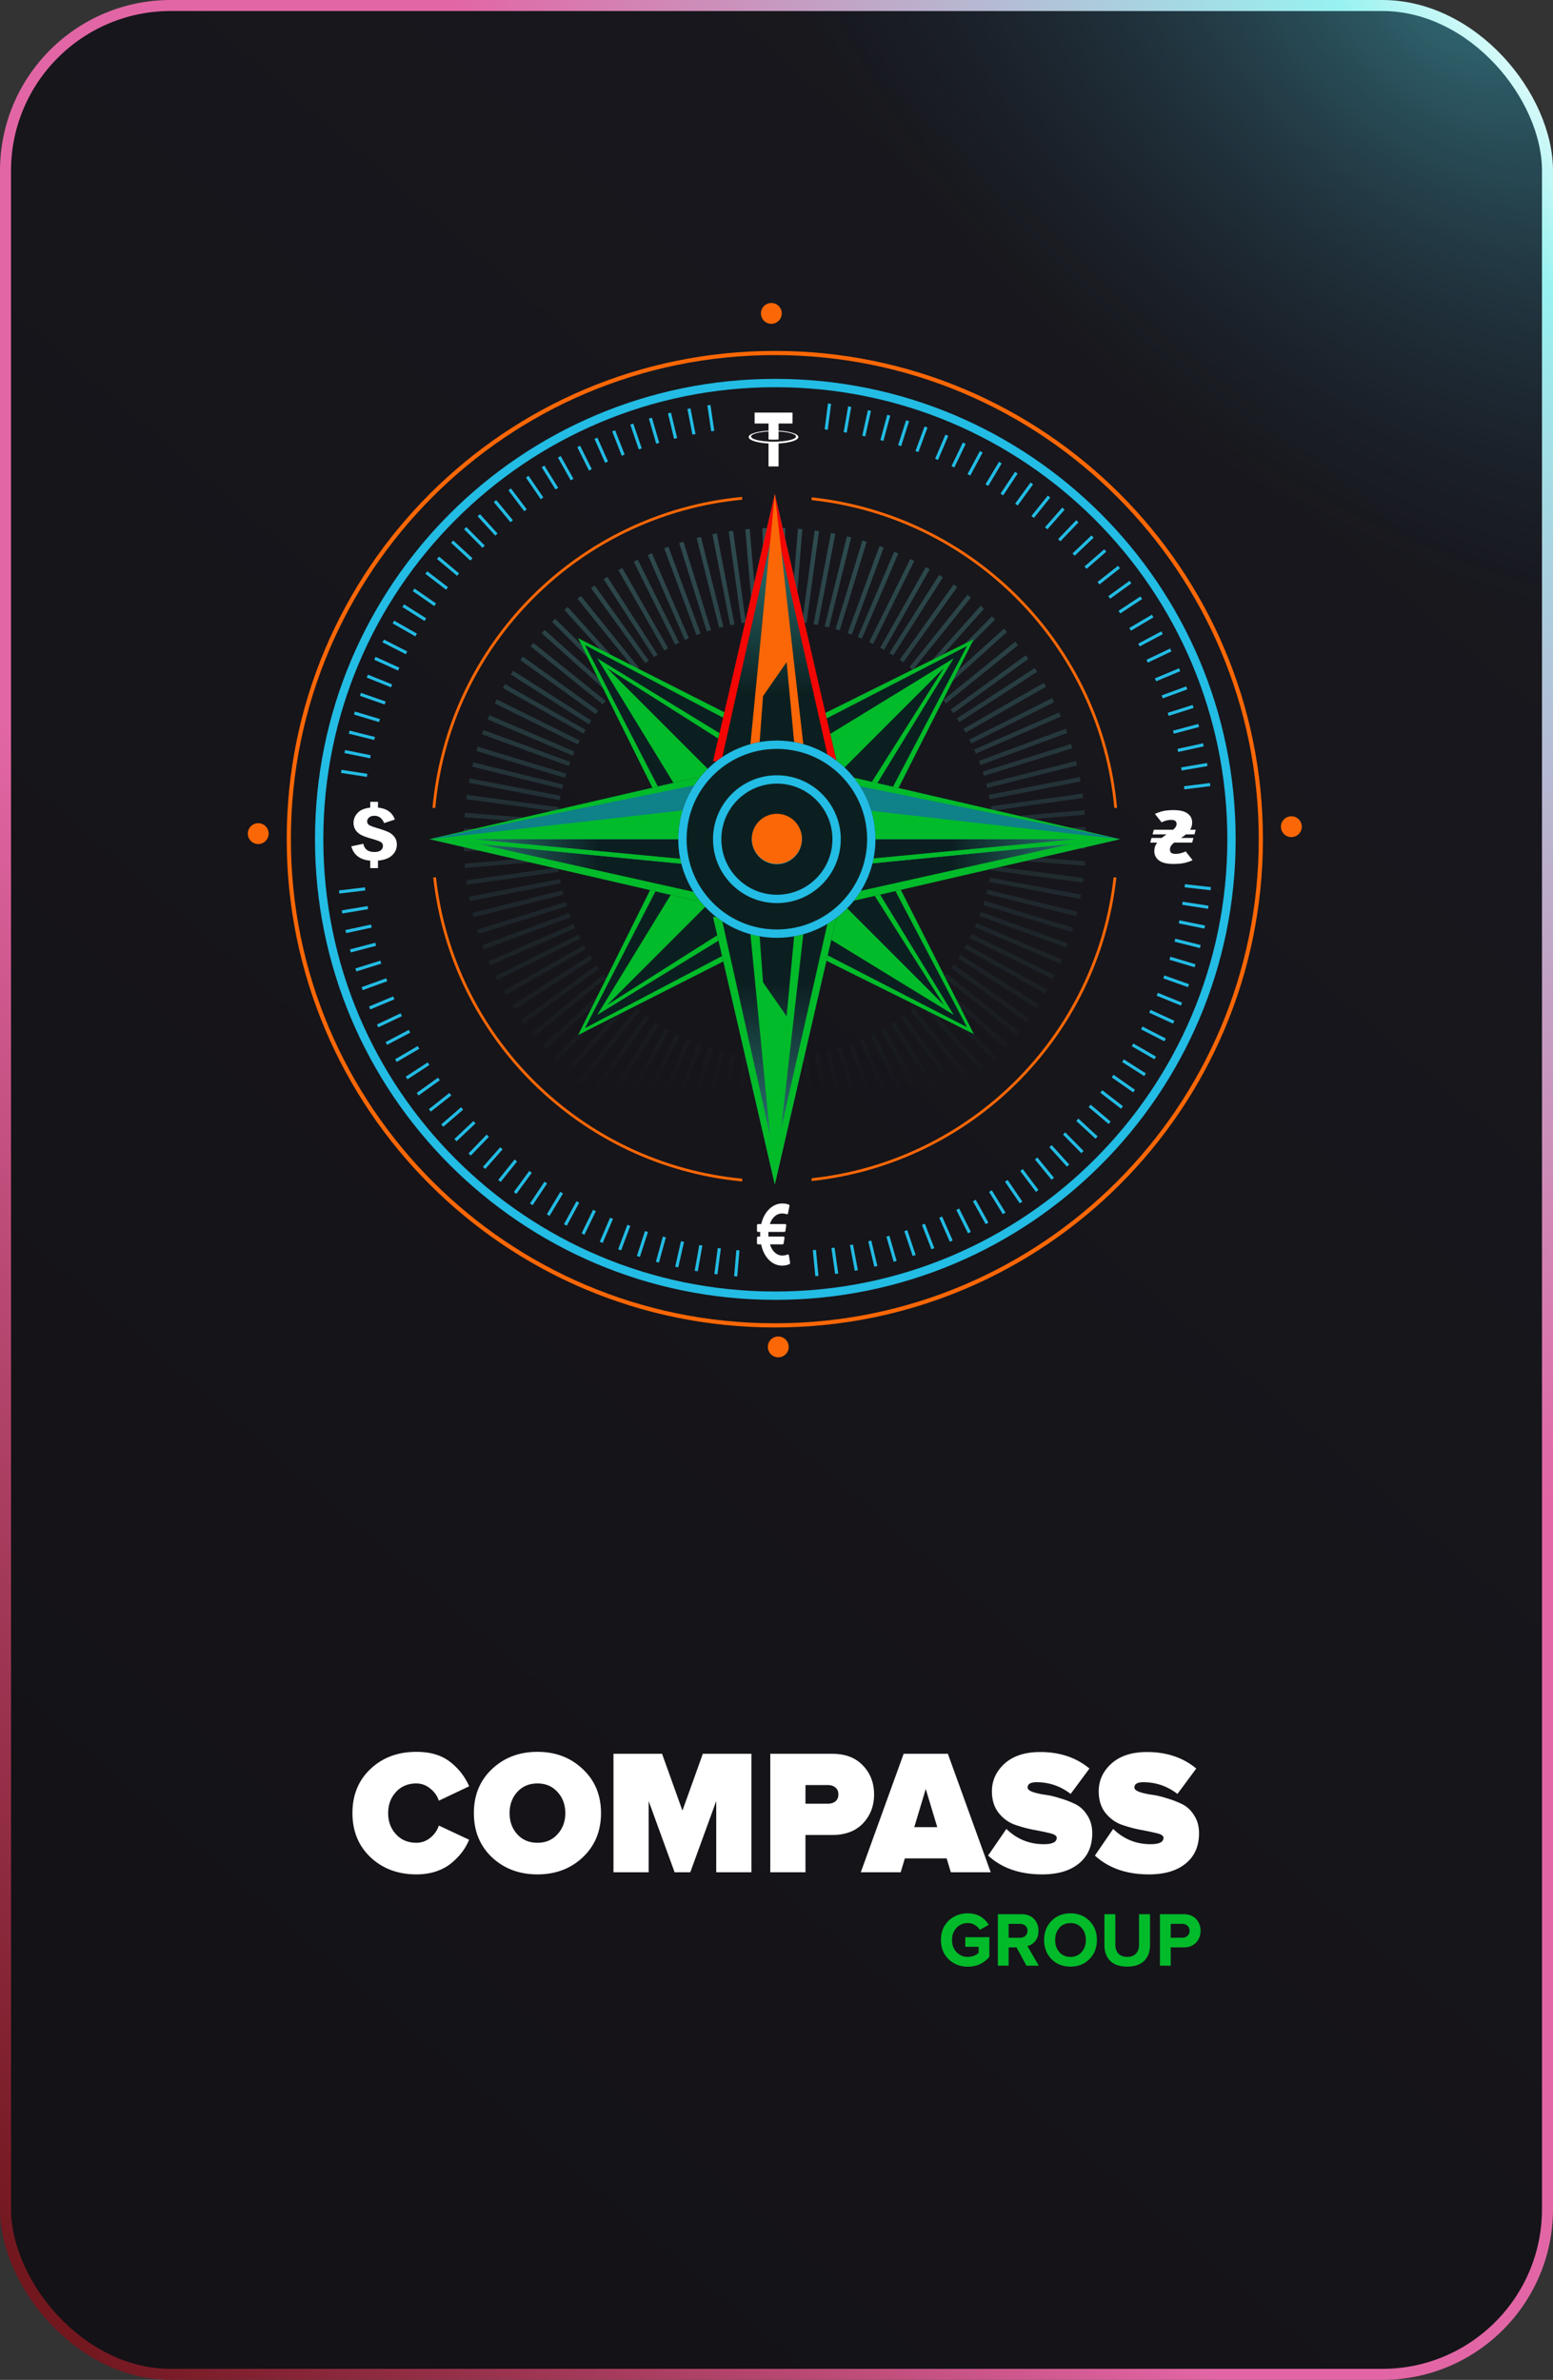 <svg width="282" height="432" viewBox="0 0 282 432" fill="none" xmlns="http://www.w3.org/2000/svg"><rect x="0" y="0" width="282" height="432" fill="#333333" stroke="none"/><rect x="1" y="1" width="280" height="430" rx="30" fill="url(#a)"/><rect x="1" y="1" width="280" height="430" rx="30" fill="url(#b)" fill-opacity=".8"/><rect x="1" y="1" width="280" height="430" rx="30" stroke="url(#c)" stroke-width="2"/><path d="M219.889 161.031l-.064.567-4.72-.53.064-.567 4.72.53zm-.44 3.375l-.087.564-4.694-.728.087-.565 4.694.729zm-.632 3.596l-.113.56-4.656-.944.114-.56 4.655.944zm-.791 3.542l-.139.554-4.608-1.155.139-.554 4.608 1.155zm-.949 3.487l-.164.547-4.55-1.364.164-.547 4.55 1.364zm-1.169 3.619l-.191.539-4.478-1.585.191-.539 4.478 1.585zm-1.26 3.353l-.214.529-4.402-1.785.214-.529 4.402 1.785zm-1.407 3.288l-.239.519-4.317-1.98.238-.519 4.318 1.98zm-1.555 3.22l-.261.509-4.225-2.171.261-.508 4.225 2.17zm-1.772 3.28l-.285.495-4.116-2.371.285-.495 4.116 2.371zm-1.839 3.057l-.306.482-4.008-2.55.307-.482 4.007 2.55zm-1.976 2.976l-.328.468-3.892-2.724.328-.468 3.892 2.724zm-2.182 2.982l-.35.452-3.758-2.905.35-.452 3.758 2.905zm-2.239 2.785l-.369.436-3.628-3.067.369-.436 3.628 3.067zm-2.366 2.686l-.387.42-3.491-3.222.388-.419 3.49 3.221zm-2.551 2.647l-.407.401-3.334-3.383.407-.401 3.334 3.383zm-2.603 2.465l-.424.383-3.183-3.525.424-.383 3.183 3.525zm-2.77 2.398l-.442.362-3.013-3.672.441-.362 3.014 3.672zm-2.82 2.223l-.457.343-2.85-3.8.457-.343 2.85 3.8zm-2.922 2.099l-.472.322-2.68-3.921.471-.322 2.681 3.921zm-3.061 1.995l-.486.3-2.491-4.045.486-.299 2.491 4.044zm-3.105 1.827l-.499.278-2.31-4.151.499-.277 2.31 4.15zm-3.189 1.687l-.511.256-2.124-4.249.511-.256 2.124 4.249zm-3.296 1.556l-.523.231-1.915-4.347.523-.23 1.915 4.346zm-3.333 1.39l-.532.207-1.719-4.428.533-.207 1.718 4.428zm-3.395 1.237l-.542.183-1.517-4.501.541-.183 1.518 4.501zm-3.451 1.082l-.549.158-1.312-4.566.549-.157 1.312 4.565zm-3.498.923l-.555.133-1.103-4.621.556-.132 1.102 4.62zm-3.537.763l-.561.107-.89-4.666.562-.107.889 4.666zm-3.568.6l-.565.081-.675-4.702.566-.081.674 4.702zm-3.591.438l-.568.055-.458-4.728.569-.055.457 4.728zm-14.747.102l-.569-.048.403-4.733.569.048-.403 4.733zm-3.595-.386l-.566-.075.62-4.709.567.074-.621 4.71zm-3.573-.55l-.563-.1.837-4.676.562.101-.836 4.675zm-3.545-.711l-.557-.126 1.05-4.633.557.127-1.05 4.632zm-3.507-.872l-.551-.151 1.26-4.58.551.151-1.26 4.58zm-3.462-1.031l-.543-.176 1.466-4.518.544.176-1.467 4.518zm-3.408-1.186l-.535-.201 1.669-4.447.534.2-1.668 4.448zm-3.348-1.341l-.525-.224 1.866-4.368.526.225-1.867 4.367zm-3.312-1.503l-.514-.25 2.076-4.272.514.25-2.076 4.272zm-3.208-1.638l-.502-.272 2.264-4.176.502.272-2.264 4.176zm-3.126-1.779l-.49-.294 2.447-4.072.489.294-2.446 4.072zm-3.082-1.944l-.475-.317 2.637-3.951.475.318-2.637 3.95zm-2.947-2.051l-.46-.338 2.808-3.831.46.338-2.808 3.831zm-2.846-2.178l-.445-.357 2.973-3.705.446.358-2.974 3.704zm-2.798-2.348l-.428-.378 3.145-3.56.428.379-3.145 3.559zm-2.633-2.42l-.41-.397 3.296-3.419.412.397-3.298 3.419zm-2.583-2.598l-.392-.416 3.455-3.26.392.416-3.455 3.26zm-2.399-2.644l-.374-.432 3.594-3.106.374.432-3.594 3.106zm-2.275-2.742l-.354-.448 3.726-2.946.354.448-3.726 2.946zm-2.221-2.935l-.332-.465 3.862-2.766.332.465-3.862 2.766zm-2.016-2.935l-.312-.478 3.98-2.594.312.478-3.98 2.594zm-1.956-3.144l-.289-.493 4.099-2.401.288.493-4.098 2.401zm-1.742-3.108l-.267-.505 4.2-2.217.268.505-4.201 2.217zm-1.601-3.182l-.244-.516 4.296-2.028.244.516-4.296 2.028zm-1.456-3.251l-.22-.527 4.381-1.834.22.527-4.381 1.834zm-1.378-3.5l-.195-.538 4.466-1.618.195.537-4.466 1.619zm-1.156-3.394l-.17-.545 4.534-1.415.17.545-4.534 1.415zm-1.005-3.451l-.145-.553 4.594-1.207.145.552-4.594 1.208zm-.849-3.508l-.12-.559 4.645-.997.12.559-4.645.997zm-.692-3.563l-.094-.564 4.685-.782.094.563-4.685.783zm-.531-3.616l-.068-.567 4.716-.567.068.568-4.716.566zm.296-21.901l.088-.565 4.694.729-.088.564-4.694-.728zm.629-3.593l.114-.56 4.655.944-.114.56-4.655-.944zm.787-3.532l.138-.554 4.608 1.155-.14.554-4.606-1.155zm.939-3.467l.164-.547 4.55 1.363-.164.548-4.55-1.364zm1.087-3.395l.189-.539 4.483 1.568-.188.539-4.484-1.568zm1.23-3.318l.212-.531 4.409 1.769-.213.53-4.408-1.768zm1.367-3.238l.236-.52 4.325 1.963-.237.521-4.325-1.964zm1.498-3.154l.259-.509 4.233 2.154-.259.51-4.233-2.155zm1.838-3.444l.284-.496 4.125 2.355-.284.496-4.125-2.355zm1.769-2.975l.305-.483 4.017 2.535-.305.483-4.017-2.535zm1.885-2.88l.326-.469 3.902 2.709-.326.469-3.901-2.709zm2.28-3.153l.348-.453 3.769 2.891-.348.454-3.769-2.892zm2.128-2.68l.368-.437 3.638 3.053-.367.438-3.639-3.054zm2.56-2.934l.388-.42 3.49 3.222-.388.42-3.49-3.222zm2.356-2.466l.405-.402 3.347 3.371-.406.403-3.346-3.371zm2.453-2.358l.423-.385 3.196 3.514-.423.384-3.196-3.513zm2.94-2.577l.44-.364 3.027 3.661-.44.364-3.027-3.66zm2.66-2.127l.456-.344 2.863 3.79-.455.344-2.864-3.79zm3.183-2.312l.472-.322 2.68 3.921-.471.322-2.68-3.921zm2.857-1.882l.485-.3 2.506 4.035-.486.3-2.505-4.035zm2.942-1.761l.498-.28 2.325 4.142-.498.28-2.325-4.142zm3.518-1.888l.511-.255 2.124 4.249-.512.255-2.123-4.249zm3.127-1.495l.522-.232 1.932 4.34-.522.232-1.932-4.34zm3.21-1.364l.532-.209 1.735 4.422-.532.209-1.735-4.422zm3.291-1.23l.541-.185 1.534 4.495-.54.185-1.535-4.495zm3.375-1.093l.548-.16 1.329 4.56-.548.16-1.329-4.56zm3.455-.949l.555-.134 1.121 4.616-.556.135-1.12-4.617zm3.539-.799l.561-.11.908 4.663-.561.11-.908-4.663zm3.621-.645l.565-.083.693 4.7-.565.082-.693-4.699zm21.9-.356l.567.073-.602 4.712-.567-.073.602-4.712zm3.667.531l.562.098-.818 4.68-.563-.1.819-4.678zm3.586.689l.558.124-1.032 4.636-.558-.124 1.032-4.636zm3.508.842l.551.15-1.242 4.584-.552-.15 1.243-4.584zm3.427.989l.544.175-1.449 4.523-.544-.174 1.449-4.524zm3.349 1.131l.535.2-1.652 4.453-.535-.199 1.652-4.454zm3.785 1.488l.526.224-1.867 4.368-.525-.224 1.866-4.368zm3.172 1.422l.515.248-2.06 4.28-.514-.248 2.059-4.28zm3.091 1.552l.504.27-2.248 4.184-.504-.27 2.248-4.184zm3.472 1.952l.49.295-2.446 4.072-.49-.294 2.446-4.072zm2.907 1.817l.476.316-2.623 3.96-.476-.315 2.623-3.96zm2.821 1.937l.462.336-2.794 3.841-.462-.336 2.794-3.841zm3.137 2.374l.445.358-2.973 3.704-.445-.358 2.973-3.704zm2.624 2.181l.43.377-3.132 3.57-.43-.376 3.132-3.571zm2.532 2.293l.412.395-3.285 3.431-.412-.395 3.285-3.43zm2.774 2.756l.393.414-3.443 3.272-.393-.414 3.443-3.272zm2.316 2.52l.375.431-3.583 3.119-.375-.431 3.583-3.12zm2.506 2.992l.354.448-3.726 2.946-.354-.448 3.726-2.946zm2.085 2.733l.334.464-3.851 2.78-.334-.463 3.851-2.781zm1.974 2.834l.314.477-3.97 2.609-.313-.478 3.969-2.608zm2.085 3.309l.29.492-4.089 2.416-.291-.492 4.09-2.416zm1.717 3.028l.269.504-4.193 2.233-.268-.504 4.192-2.233zm1.593 3.119l.246.516-4.288 2.044-.246-.516 4.288-2.044zm1.621 3.584l.221.527-4.382 1.834-.221-.527 4.382-1.834zm1.306 3.289l.197.536-4.46 1.636-.197-.537 4.46-1.635zm1.165 3.369l.173.545-4.529 1.432-.173-.545 4.529-1.432zm1.019 3.443l.148.552-4.59 1.225-.147-.552 4.589-1.225zm.868 3.514l.122.558-4.64 1.014-.122-.558 4.64-1.014zm.712 3.576l.096.563-4.682.801-.097-.563 4.683-.801zm.549 3.634l.07.567-4.713.584-.071-.567 4.714-.584z" fill="#23BCE4"/><path d="M180.341 153.679l.019-.807 16.814.39-.019.806-16.814-.389z" fill="url(#d)"/><path d="M180.21 155.853l.062-.804 16.769 1.296-.062.804-16.769-1.296z" fill="url(#e)"/><path d="M179.964 157.991l.106-.8 16.674 2.197-.105.8-16.675-2.197z" fill="url(#f)"/><path d="M179.606 160.095l.148-.793 16.533 3.088-.148.793-16.533-3.088z" fill="url(#g)"/><path d="M179.111 162.269l.193-.783 16.329 4.028-.193.783-16.329-4.028z" fill="url(#h)"/><path d="M178.531 164.295l.234-.773 16.093 4.889-.235.772-16.092-4.888z" fill="url(#i)"/><path d="M177.843 166.285l.275-.759 15.813 5.731-.275.759-15.813-5.731z" fill="url(#j)"/><path d="M177.017 168.31l.317-.742 15.466 6.609-.317.742-15.466-6.609z" fill="url(#k)"/><path d="M176.086 170.274l.358-.723 15.072 7.462-.358.723-15.072-7.462z" fill="url(#l)"/><path d="M175.084 172.124l.394-.703 14.667 8.232-.395.703-14.666-8.232z" fill="url(#m)"/><path d="M173.95 173.97l.433-.681 14.19 9.029-.433.681-14.19-9.029z" fill="url(#n)"/><path d="M172.721 175.747l.47-.656 13.672 9.794-.469.656-13.673-9.794z" fill="url(#o)"/><path d="M171.424 177.423l.503-.631 13.155 10.479-.503.631-13.155-10.479z" fill="url(#p)"/><path d="M170.012 179.058l.536-.603 12.564 11.181-.537.603-12.563-11.181z" fill="url(#q)"/><path d="M168.516 180.611l.568-.573 11.936 11.85-.569.572-11.935-11.849z" fill="url(#r)"/><path d="M166.94 182.08l.599-.541 11.273 12.482-.599.54-11.273-12.481z" fill="url(#s)"/><path d="M165.29 183.459l.628-.507 10.575 13.078-.628.507-10.575-13.078z" fill="url(#t)"/><path d="M163.576 184.744l.652-.475 9.894 13.601-.652.475-9.894-13.601z" fill="url(#u)"/><path d="M161.788 185.937l.678-.438 9.132 14.123-.677.439-9.133-14.124z" fill="url(#v)"/><path d="M159.942 187.03l.701-.4 8.34 14.605-.701.4-8.34-14.605z" fill="url(#w)"/><path d="M158.035 188.025l.72-.363 7.574 15.017-.72.363-7.574-15.017z" fill="url(#x)"/><path d="M156.085 188.909l.74-.323 6.725 15.416-.74.323-6.725-15.416z" fill="url(#y)"/><path d="M154.096 189.684l.756-.281 5.85 15.769-.757.281-5.849-15.769z" fill="url(#z)"/><path d="M152.052 190.355l.771-.24 5.01 16.055-.77.241-5.011-16.056z" fill="url(#A)"/><path d="M149.975 190.914l.782-.199 4.152 16.298-.782.2-4.152-16.299z" fill="url(#B)"/><path d="M147.896 191.352l.792-.154 3.214 16.509-.792.154-3.214-16.509z" fill="url(#C)"/><path d="M145.774 191.682l.799-.112 2.325 16.657-.799.112-2.325-16.657z" fill="url(#D)"/><path d="M143.638 191.896l.804-.069 1.425 16.759-.804.068-1.425-16.758z" fill="url(#E)"/><path d="M141.496 191.995l.806-.025.519 16.811-.806.025-.519-16.811z" fill="url(#F)"/><path d="M139.164 191.976l.807.018-.389 16.815-.807-.019.389-16.814z" fill="url(#G)"/><path d="M137.025 191.837l.804.063-1.296 16.768-.805-.062 1.297-16.769z" fill="url(#H)"/><path d="M134.895 191.585l.8.105-2.197 16.675-.8-.106 2.197-16.674z" fill="url(#I)"/><path d="M132.807 191.22l.793.152-3.151 16.52-.793-.151 3.151-16.521z" fill="url(#J)"/><path d="M130.714 190.739l.783.194-4.028 16.329-.783-.193 4.028-16.33z" fill="url(#K)"/><path d="M128.65 190.145l.772.234-4.889 16.093-.772-.235 4.889-16.092z" fill="url(#L)"/><path d="M126.64 189.444l.757.278-5.79 15.79-.757-.278 5.79-15.79z" fill="url(#M)"/><path d="M124.652 188.629l.742.317-6.61 15.465-.742-.317 6.61-15.465z" fill="url(#N)"/><path d="M122.724 187.711l.723.358-7.462 15.073-.723-.358 7.462-15.073z" fill="url(#O)"/><path d="M120.838 186.687l.703.395-8.232 14.666-.703-.395 8.232-14.666z" fill="url(#P)"/><path d="M119.017 185.564l.681.434-9.029 14.19-.681-.434 9.029-14.19z" fill="url(#Q)"/><path d="M117.256 184.344l.656.469-9.794 13.673-.656-.47 9.794-13.672z" fill="url(#R)"/><path d="M115.56 183.028l.63.505-10.527 13.116-.63-.505 10.527-13.116z" fill="url(#S)"/><path d="M113.947 181.632l.602.537-11.181 12.563-.603-.536 11.182-12.564z" fill="url(#T)"/><path d="M112.402 180.143l.573.568-11.85 11.936-.572-.569 11.849-11.935z" fill="url(#U)"/><path d="M110.938 178.57l.541.599-12.483 11.273-.54-.599 12.482-11.273z" fill="url(#V)"/><path d="M109.558 176.92l.508.627-13.079 10.575-.507-.628 13.078-10.574z" fill="url(#W)"/><path d="M108.292 175.23l.475.653-13.601 9.893-.475-.652 13.601-9.894z" fill="url(#X)"/><path d="M107.097 173.442l.438.677-14.123 9.133-.438-.678 14.123-9.132z" fill="url(#Y)"/><path d="M105.998 171.587l.401.701-14.606 8.34-.4-.701 14.605-8.34z" fill="url(#Z)"/><path d="M104.999 169.669l.361.722-15.045 7.518-.36-.722 15.044-7.518z" fill="url(#aa)"/><path d="M104.132 167.762l.323.739-15.416 6.725-.322-.739 15.415-6.725z" fill="url(#ab)"/><path d="M103.342 165.736l.28.757-15.769 5.849-.28-.756 15.769-5.85z" fill="url(#ac)"/><path d="M102.687 163.747l.24.77-16.055 5.01-.24-.77 16.055-5.01z" fill="url(#ad)"/><path d="M102.114 161.622l.197.783-16.314 4.09-.196-.783 16.313-4.09z" fill="url(#ae)"/><path d="M101.678 159.559l.154.792-16.509 3.214-.154-.792 16.509-3.214z" fill="url(#af)"/><path d="M101.35 157.464l.112.799-16.657 2.325-.112-.799 16.657-2.325z" fill="url(#ag)"/><path d="M101.134 155.338l.068.804-16.758 1.425-.068-.804 16.758-1.425z" fill="url(#ah)"/><path d="M101.031 153.178l.025.807-16.81.519-.025-.806 16.81-.52z" fill="url(#ai)"/><path d="M101.05 150.834l-.022.806-16.812-.454.022-.807 16.812.455z" fill="url(#aj)"/><path d="M101.174 148.835l-.062.805-16.769-1.296.063-.805 16.768 1.296z" fill="url(#ak)"/><path d="M101.441 146.54l-.108.799-16.666-2.26.108-.8 16.666 2.261z" fill="url(#al)"/><path d="M101.803 144.455l-.151.793-16.521-3.151.151-.793 16.521 3.151z" fill="url(#am)"/><path d="M102.269 142.419l-.193.783-16.33-4.028.194-.783 16.329 4.028z" fill="url(#an)"/><path d="M102.836 140.434l-.235.772-16.092-4.888.234-.772 16.093 4.888z" fill="url(#ao)"/><path d="M103.57 138.311l-.278.757-15.79-5.79.277-.757 15.791 5.79z" fill="url(#ap)"/><path d="M104.333 136.437l-.317.742-15.465-6.609.317-.742 15.465 6.609z" fill="url(#aq)"/><path d="M105.283 134.425l-.358.724-15.073-7.462.358-.724 15.073 7.462z" fill="url(#ar)"/><path d="M106.341 132.475l-.398.702-14.635-8.286.397-.703 14.636 8.287z" fill="url(#as)"/><path d="M107.375 130.79l-.433.681-14.19-9.028.433-.681 14.19 9.028z" fill="url(#at)"/><path d="M108.625 128.974l-.47.656-13.673-9.794.47-.656 13.673 9.794z" fill="url(#au)"/><path d="M109.972 127.231l-.505.629-13.117-10.527.505-.629 13.117 10.527z" fill="url(#av)"/><path d="M111.414 125.565l-.539.6-12.523-11.227.539-.6 12.523 11.227z" fill="url(#aw)"/><path d="M112.756 124.168l-.569.573-11.935-11.85.568-.572 11.936 11.849z" fill="url(#ax)"/><path d="M114.36 122.662l-.599.54-11.272-12.482.599-.54 11.272 12.482z" fill="url(#ay)"/><path d="M116.049 121.243l-.628.507-10.574-13.078.627-.507 10.575 13.078z" fill="url(#az)"/><path d="M117.819 119.916l-.655.472-9.843-13.637.654-.472 9.844 13.637z" fill="url(#aA)"/><path d="M119.421 118.841l-.677.438-9.133-14.124.678-.438 9.132 14.124z" fill="url(#aB)"/><path d="M121.334 117.697l-.701.4-8.34-14.605.7-.4 8.341 14.605z" fill="url(#aC)"/><path d="M123.321 116.656l-.722.361-7.518-15.045.722-.361 7.518 15.045z" fill="url(#aD)"/><path d="M125.098 115.843l-.739.323-6.725-15.416.739-.323 6.725 15.416z" fill="url(#aE)"/><path d="M127.22 115.006l-.756.281-5.85-15.77.757-.28 5.849 15.769z" fill="url(#aF)"/><path d="M129.111 114.378l-.77.24-5.011-16.055.771-.24 5.01 16.055z" fill="url(#aG)"/><path d="M131.368 113.762l-.783.196-4.09-16.313.783-.197 4.09 16.314z" fill="url(#aH)"/><path d="M133.375 113.334l-.792.154-3.214-16.508.792-.154 3.214 16.508z" fill="url(#aI)"/><path d="M135.44 113.006l-.799.112-2.325-16.658.799-.111 2.325 16.657z" fill="url(#aJ)"/><path d="M137.565 112.783l-.804.069-1.426-16.758.804-.069 1.426 16.758z" fill="url(#aK)"/><path d="M139.751 112.673l-.806.025-.519-16.81.806-.026.519 16.811z" fill="url(#aL)"/><path d="M142.146 112.688l-.807-.022.454-16.813.807.022-.454 16.813z" fill="url(#aM)"/><path d="M144.335 112.826l-.804-.065 1.361-16.764.804.066-1.361 16.763z" fill="url(#aN)"/><path d="M146.461 113.077l-.799-.109 2.261-16.666.799.109-2.261 16.666z" fill="url(#aO)"/><path d="M148.526 113.433l-.793-.151 3.151-16.52.793.15-3.151 16.521z" fill="url(#aP)"/><path d="M150.531 113.89l-.783-.194 4.028-16.329.783.194-4.028 16.329z" fill="url(#aQ)"/><path d="M152.48 114.441l-.772-.235 4.889-16.092.772.234-4.889 16.093z" fill="url(#aR)"/><path d="M154.669 115.192l-.757-.278 5.79-15.79.757.277-5.79 15.791z" fill="url(#aS)"/><path d="M156.501 115.935l-.742-.317 6.61-15.466.742.318-6.61 15.465z" fill="url(#aT)"/><path d="M158.553 116.899l-.723-.358 7.462-15.073.723.358-7.462 15.073z" fill="url(#aU)"/><path d="M160.53 117.968l-.702-.397 8.286-14.636.702.398-8.286 14.635z" fill="url(#aV)"/><path d="M162.184 118.982l-.68-.434 9.028-14.19.681.434-9.029 14.19z" fill="url(#aW)"/><path d="M164.02 120.241l-.656-.47 9.794-13.673.656.47-9.794 13.673z" fill="url(#aX)"/><path d="M165.775 121.596l-.629-.505 10.527-13.117.629.505-10.527 13.117z" fill="url(#aY)"/><path d="M167.447 123.041l-.6-.539 11.227-12.523.6.539-11.227 12.523z" fill="url(#aZ)"/><path d="M168.845 124.383l-.573-.569 11.85-11.935.572.568-11.849 11.936z" fill="url(#ba)"/><path d="M170.358 125.993l-.541-.599 12.482-11.272.541.599-12.482 11.272z" fill="url(#bb)"/><path d="M171.779 127.683l-.507-.627 13.078-10.575.507.628-13.078 10.574z" fill="url(#bc)"/><path d="M173.104 129.45l-.472-.654 13.637-9.844.472.655-13.637 9.843z" fill="url(#bd)"/><path d="M174.202 131.087l-.439-.678 14.124-9.132.438.677-14.123 9.133z" fill="url(#be)"/><path d="M175.34 132.994l-.4-.701 14.605-8.34.4.701-14.605 8.34z" fill="url(#bf)"/><path d="M176.372 134.965l-.361-.722 15.045-7.517.361.721-15.045 7.518z" fill="url(#bg)"/><path d="M177.208 136.797l-.323-.74 15.416-6.724.323.739-15.416 6.725z" fill="url(#bh)"/><path d="M178.029 138.887l-.281-.757 15.769-5.849.281.756-15.769 5.85z" fill="url(#bi)"/><path d="M178.674 140.834l-.241-.77 16.055-5.01.241.77-16.055 5.01z" fill="url(#bj)"/><path d="M179.268 143.025l-.197-.782 16.314-4.09.196.782-16.313 4.09z" fill="url(#bk)"/><path d="M179.702 145.074l-.154-.792 16.509-3.214.154.792-16.509 3.214z" fill="url(#bl)"/><path d="M180.032 147.17l-.112-.799 16.657-2.325.112.799-16.657 2.325z" fill="url(#bm)"/><path d="M180.25 149.307l-.068-.804 16.758-1.426.068.804-16.758 1.426z" fill="url(#bn)"/><path d="M180.354 151.48l-.024-.807 16.81-.519.025.807-16.811.519z" fill="url(#bo)"/><path d="M147.371 214.386c29.046-3.091 52.138-26.109 55.345-55.12h-.507c-3.203 28.732-26.071 51.526-54.838 54.613v.507zm0-123.602c29.186 3.133 52.301 26.55 54.965 55.874h.507c-2.668-29.602-26.007-53.244-55.472-56.38v.506zm-12.608-.583v.507c-29.542 2.805-53.034 26.373-55.721 55.95h-.507c2.69-29.855 26.407-53.648 56.228-56.457zm0 123.755v.506c-29.4-2.769-52.867-25.934-56.101-55.196h.507c3.23 28.983 26.473 51.924 55.594 54.69z" fill="#FB6706"/><path d="M104.977 115.846l13.729 27.636 11.322-2.585 2.14-10.163.267-.981-27.458-13.907z" fill="#0C1F20"/><path d="M104.977 115.846l13.729 27.636.981-.267-13.462-26.121 25.943 13.64.267-.981-27.458-13.907z" fill="#02BB2A"/><path d="M108.455 119.501l14.353 23.446 7.221-1.872-19.791-19.791 21.396 13.551.267-.981-23.446-14.353z" fill="#02BB2A"/><path d="M176.835 187.7l-27.637-13.729 2.585-11.322 10.164-2.14.98-.267 13.908 27.458z" fill="#0C1F20"/><path d="M176.835 187.7l-27.637-13.729.268-.981 26.12 13.462-13.639-25.943.98-.267 13.908 27.458z" fill="#02BB2A"/><path d="M173.177 184.223L149.73 169.87l1.872-7.221 19.792 19.791-13.551-21.396.98-.268 14.354 23.447z" fill="#02BB2A"/><path d="M176.835 116.024l-27.637 13.729 2.585 11.322 10.164 2.139.98.268 13.908-27.458z" fill="#0C1F20"/><path d="M176.835 116.024l-27.637 13.729.268.98 26.12-13.461-13.639 25.942.98.268 13.908-27.458z" fill="#02BB2A"/><path d="M173.177 119.5l-23.447 14.353 1.872 7.222 19.792-19.792-13.551 21.396.98.268 14.354-23.447z" fill="#02BB2A"/><path d="M104.977 187.878l13.729-27.636 11.322 2.585 2.14 10.163.267.981-27.458 13.907z" fill="#0C1F20"/><path d="M104.977 187.878l13.729-27.636.981.267-13.462 26.121 25.943-13.64.267.981-27.458 13.907z" fill="#02BB2A"/><path d="M108.455 184.223l14.353-23.446 7.221 1.872-19.791 19.791 21.396-13.55.267.98-23.446 14.353z" fill="#02BB2A"/><path d="M140.693 89.671l-11.221 48.54h1.513l9.708 10.464 9.834-10.464h1.386l-11.22-48.54z" fill="url(#bp)"/><path d="M140.693 89.671l-11.221 48.54h1.513l9.708-43.497 9.834 43.497h1.386l-11.22-48.54z" fill="#F30603"/><path d="M140.695 89.671l-4.539 46.523 1.765-1.261.631-8.573 4.286-6.178 1.387 14.751 1.765 1.261-5.295-46.523z" fill="#FB6706"/><path d="M140.693 214.992l-11.221-48.539h1.513l9.708-10.465 9.834 10.465h1.386l-11.22 48.539z" fill="url(#bq)"/><path d="M140.693 214.992l-11.221-48.539h1.513l9.708 43.496 9.834-43.496h1.386l-11.22 48.539z" fill="#02BB2A"/><path d="M140.695 214.992l-4.539-46.522 1.765 1.261.631 8.573 4.286 6.178 1.387-14.751 1.765-1.261-5.295 46.522z" fill="#02BB2A"/><path d="M203.351 152.332l-48.54 11.221v-1.513l-10.464-9.708 10.464-9.834v-1.387l48.54 11.221z" fill="url(#br)"/><path d="M203.351 152.332l-48.54 11.221v-1.513l43.497-9.708-43.497-9.834v-1.387l48.54 11.221z" fill="#02BB2A"/><path d="M203.351 152.332l-46.523 4.539.504-.883 38.076-3.656h-51.314l10.969-9.834 48.288 9.834z" fill="#0E8189"/><path d="M203.351 152.332l-46.523 4.539v-.883l38.58-3.656h-38.58v-5.295l46.523 5.295z" fill="#02BB2A"/><path d="M78.033 152.332l48.54 11.221v-1.513l10.464-9.708-10.464-9.834v-1.387l-48.54 11.221z" fill="url(#bs)"/><path d="M78.033 152.332l48.54 11.221v-1.513l-43.497-9.708 43.497-9.834v-1.387l-48.54 11.221z" fill="#02BB2A"/><path d="M78.033 152.332l46.523 4.539-.505-.883-38.075-3.656h51.313l-10.968-9.834-48.288 9.834z" fill="#0E8189"/><path d="M78.033 152.332l46.523 4.539v-.883l-38.58-3.656h38.58v-5.295l-46.523 5.295z" fill="#02BB2A"/><path d="M123.164 152.332c0-9.888 8.015-17.903 17.903-17.903 9.888 0 17.903 8.015 17.903 17.903 0 9.887-8.015 17.903-17.903 17.903-9.888 0-17.903-8.016-17.903-17.903z" fill="#0C1F20"/><path fill-rule="evenodd" clip-rule="evenodd" d="M129.472 152.332c0-6.406 5.193-11.6 11.599-11.6 6.406 0 11.599 5.194 11.599 11.6s-5.193 11.599-11.599 11.599c-6.406 0-11.599-5.193-11.599-11.599zm1.513 0c0-5.571 4.515-10.087 10.086-10.087 5.57 0 10.086 4.516 10.086 10.087 0 5.57-4.516 10.086-10.086 10.086-5.571 0-10.086-4.516-10.086-10.086z" fill="#23BCE4"/><path fill-rule="evenodd" clip-rule="evenodd" d="M136.527 152.332a4.539 4.539 0 1 1 9.078 0 4.539 4.539 0 0 1-9.078 0zm1.009 0a3.53 3.53 0 1 1 7.059-.001 3.53 3.53 0 0 1-7.059.001z" fill="#23BCE4"/><path fill-rule="evenodd" clip-rule="evenodd" d="M136.527 152.332a4.54 4.54 0 1 1 9.079 0 4.54 4.54 0 0 1-9.079 0z" fill="#FB6706"/><path fill-rule="evenodd" clip-rule="evenodd" d="M123.164 152.332c0-9.888 8.015-17.903 17.903-17.903 9.888 0 17.903 8.015 17.903 17.903 0 9.887-8.015 17.903-17.903 17.903-9.888 0-17.903-8.016-17.903-17.903zm1.513 0c0-9.052 7.338-16.39 16.39-16.39s16.39 7.338 16.39 16.39-7.338 16.39-16.39 16.39-16.39-7.338-16.39-16.39z" fill="#23BCE4"/><path d="M48.782 151.323a1.891 1.891 0 1 1-3.782 0 1.891 1.891 0 0 1 3.782 0zm187.603-1.261a1.89 1.89 0 1 1-3.782 0 1.89 1.89 0 0 1 3.782 0zm-95.062 92.541a1.89 1.89 0 1 1 0 3.782 1.89 1.89 0 0 1 0-3.782zM140.062 55a1.89 1.89 0 1 1 0 3.781 1.89 1.89 0 0 1 0-3.781z" fill="#FB6706"/><path fill-rule="evenodd" clip-rule="evenodd" d="M224.377 152.363c0 46.165-37.424 83.589-83.589 83.589s-83.589-37.424-83.589-83.589 37.424-83.59 83.589-83.59 83.589 37.425 83.589 83.59zm-1.513 0c0 45.329-36.746 82.076-82.076 82.076-45.33 0-82.076-36.747-82.076-82.076 0-45.329 36.747-82.076 82.076-82.076 45.33 0 82.076 36.747 82.076 82.076z" fill="#23BCE4"/><path fill-rule="evenodd" clip-rule="evenodd" d="M229.328 152.331c0 48.951-39.682 88.633-88.632 88.633s-88.632-39.682-88.632-88.633c0-48.95 39.682-88.632 88.632-88.632s88.632 39.682 88.632 88.632zm-.757 0c0 48.533-39.343 87.876-87.875 87.876-48.533 0-87.876-39.343-87.876-87.876 0-48.532 39.343-87.875 87.876-87.875 48.532 0 87.875 39.343 87.875 87.875z" fill="#FB6706"/><path fill-rule="evenodd" clip-rule="evenodd" d="M141.379 80.148a12.05 12.05 0 0 1-.907.023c-.47 0-.803-.017-.92-.023-1.816-.094-3.171-.466-3.171-.91 0-.446 1.355-.817 3.171-.913v1.453c.118.01.458.033.928.033.564 0 .846-.027.897-.033v-1.452c1.812.095 3.164.467 3.164.911s-1.352.816-3.164.91h.002zm0-1.972v-1.3h2.528v-1.981h-6.884v1.982h2.528v1.299c-2.055.11-3.6.59-3.6 1.163 0 .574 1.545 1.052 3.6 1.163v4.165h1.827V80.5c2.05-.111 3.593-.59 3.593-1.163 0-.573-1.541-1.05-3.593-1.162h.001z" fill="#fff"/><path d="M143.462 229.178l-.208-1.273a.252.252 0 0 0-.089-.169c-.051-.037-.103-.042-.154-.015l-.03.015-.071.024a4.952 4.952 0 0 1-.11.036 2.553 2.553 0 0 1-.734.116c-.503 0-.956-.182-1.358-.548-.402-.366-.698-.861-.888-1.485h2.299c.044 0 .084-.02.119-.061a.261.261 0 0 0 .065-.148l.143-.897a.335.335 0 0 0-.035-.216c-.04-.064-.09-.096-.149-.096h-2.727a9.615 9.615 0 0 1 0-.841h2.899c.107 0 .171-.069.191-.208l.142-.913a.297.297 0 0 0-.041-.208c-.036-.064-.085-.096-.149-.096h-2.781c.198-.598.495-1.068.892-1.41a2.002 2.002 0 0 1 1.342-.512c.016-.011.075-.008.176.008.101.016.158.022.172.02a.687.687 0 0 1 .154.024l.134.028.104.028c.03.008.053.014.068.02l.024.008a.133.133 0 0 0 .143-.02.247.247 0 0 0 .083-.156l.256-1.274a.344.344 0 0 0-.018-.192c-.036-.064-.075-.104-.119-.12a3.58 3.58 0 0 0-1.153-.184c-.887 0-1.68.342-2.38 1.025-.699.683-1.181 1.586-1.447 2.707h-.582a.162.162 0 0 0-.136.072.298.298 0 0 0-.054.184v.913a.3.3 0 0 0 .054.184.162.162 0 0 0 .136.072h.398c-.012.256-.014.536-.006.841h-.392c-.051 0-.096.025-.133.076a.29.29 0 0 0-.057.18v.905c0 .069.019.129.057.18.037.051.082.076.133.076h.565c.249 1.18.721 2.118 1.414 2.815.693.697 1.503 1.045 2.43 1.045a3.128 3.128 0 0 0 .645-.068c.065-.014.125-.027.178-.04.054-.013.104-.027.152-.04.047-.014.09-.028.128-.044a.952.952 0 0 1 .095-.036.278.278 0 0 0 .062-.028l.03-.008a.217.217 0 0 0 .101-.116.313.313 0 0 0 .017-.18zm69.636-72.352c-1.205 0-2.087-.212-2.647-.637-.561-.424-.841-.989-.841-1.694 0-.443.093-.836.28-1.179.197-.343.446-.655.747-.935.312-.28.639-.538.981-.773.353-.234.68-.456.981-.664.312-.216.561-.433.748-.65.197-.226.296-.465.296-.718 0-.253-.078-.439-.234-.556-.145-.127-.4-.19-.763-.19-.291 0-.597.045-.919.136a3.64 3.64 0 0 0-.794.311l-1.214-1.531a8.026 8.026 0 0 1 1.417-.502c.508-.126 1.157-.189 1.946-.189 1.173 0 2.03.207 2.569.623.551.407.826.949.826 1.626 0 .443-.099.836-.296 1.18a3.214 3.214 0 0 1-.748.894 8.34 8.34 0 0 1-.981.732 29.33 29.33 0 0 0-.981.65c-.301.208-.55.43-.747.665-.187.234-.28.501-.28.799 0 .253.078.447.233.583.166.126.441.19.826.19.301 0 .617-.045.949-.136.343-.09.623-.194.841-.312l1.261 1.586a6.473 6.473 0 0 1-1.448.502c-.539.126-1.209.189-2.008.189zm-4.236-3.876l.234-.84h7.614l-.233.84h-7.615zm.421-1.491l.233-.84h7.615l-.234.84h-7.614zM72.06 153.293c0-.518-.142-.97-.426-1.358a2.887 2.887 0 0 0-1.143-.91c-.477-.22-1.135-.453-1.974-.7-.763-.227-1.262-.416-1.494-.569a.742.742 0 0 1-.35-.66c0-.28.122-.52.364-.717.24-.198.56-.296.96-.296.794 0 1.38.441 1.76 1.325l1.945-.644c-.464-1.288-1.487-2.008-3.065-2.161v-1.051h-1.413v1.051c-1.045.118-1.811.444-2.298.976-.486.533-.73 1.133-.73 1.799 0 .508.136.954.409 1.337.272.381.627.679 1.064.89.437.214 1.044.428 1.82.645.864.246 1.422.45 1.672.61.25.16.376.396.376.708 0 .3-.126.556-.376.769-.25.212-.644.318-1.175.318-1.137 0-1.807-.496-2.01-1.488l-2.184.459c.441 1.579 1.584 2.446 3.432 2.598v1.354h1.413v-1.361c1.108-.094 1.955-.406 2.542-.937.587-.53.881-1.192.881-1.987zm3.545 186.951c-3.33 0-6.103-1.031-8.316-3.094-2.193-2.085-3.289-4.761-3.289-8.028 0-3.288 1.096-5.964 3.289-8.027 2.192-2.063 4.964-3.095 8.316-3.095 2.53 0 4.564.602 6.103 1.805 1.56 1.204 2.72 2.687 3.479 4.449l-5.502 2.612c-.274-.86-.79-1.591-1.55-2.193-.759-.623-1.602-.935-2.53-.935-1.517 0-2.75.516-3.7 1.548-.948 1.031-1.422 2.31-1.422 3.836 0 1.526.474 2.805 1.423 3.837.948 1.031 2.181 1.547 3.7 1.547.927 0 1.77-.301 2.53-.903.758-.623 1.275-1.364 1.549-2.224l5.502 2.579a10.95 10.95 0 0 1-1.265 2.224c-.506.667-1.138 1.322-1.897 1.967-.76.645-1.697 1.161-2.815 1.547-1.096.366-2.298.548-3.605.548zm30.208-3.094c-2.192 2.063-4.933 3.094-8.222 3.094-3.288 0-6.04-1.031-8.253-3.094-2.193-2.085-3.289-4.761-3.289-8.028 0-3.267 1.096-5.932 3.289-7.995C91.55 319.042 94.303 318 97.59 318c3.289 0 6.03 1.042 8.222 3.127 2.214 2.063 3.32 4.728 3.32 7.995 0 3.267-1.106 5.943-3.32 8.028zm-11.89-4.191c.949 1.031 2.171 1.547 3.668 1.547 1.497 0 2.709-.516 3.637-1.547.949-1.032 1.423-2.311 1.423-3.837 0-1.526-.474-2.805-1.423-3.836-.928-1.032-2.14-1.548-3.637-1.548-1.496 0-2.72.516-3.668 1.548-.927 1.031-1.391 2.31-1.391 3.836 0 1.526.464 2.805 1.391 3.837zm42.52 6.899h-6.387V326.93l-4.712 12.928h-2.846l-4.712-12.928v12.928h-6.388v-21.503h8.823l3.7 10.316 3.7-10.316h8.822v21.503zm9.816 0h-6.388v-21.503h11.257c2.383 0 4.238.709 5.566 2.127 1.349 1.397 2.024 3.149 2.024 5.255 0 2.085-.675 3.837-2.024 5.255-1.328 1.397-3.183 2.096-5.566 2.096h-4.869v6.77zm4.047-12.444c.569 0 1.033-.14 1.392-.419.358-.301.537-.72.537-1.258 0-.559-.179-.978-.537-1.257-.359-.301-.823-.451-1.392-.451h-4.047v3.385h4.047zm29.592 12.444h-7.241l-.759-2.515h-7.59l-.758 2.515h-7.242l7.779-21.503h8.032l7.779 21.503zm-9.708-8.189l-2.087-6.931-2.087 6.931h4.174zm19.036 8.575c-4.048 0-7.316-1.139-9.803-3.417l3.32-4.836c1.897 1.849 4.164 2.773 6.799 2.773 1.56 0 2.34-.387 2.34-1.161 0-.365-.411-.644-1.233-.838a58.31 58.31 0 0 0-2.941-.612 23.516 23.516 0 0 1-3.447-.935c-1.139-.409-2.119-1.129-2.941-2.16-.801-1.032-1.202-2.332-1.202-3.901 0-1.956.77-3.632 2.309-5.029 1.56-1.397 3.71-2.096 6.451-2.096 3.563 0 6.546 1 8.949 2.998l-3.415 4.61c-1.834-1.418-3.9-2.127-6.198-2.127-1.075 0-1.613.322-1.613.967 0 .301.285.559.854.774.59.215 1.317.386 2.182.515.864.108 1.802.323 2.814.645 1.033.301 1.982.666 2.846 1.096.864.43 1.581 1.107 2.15 2.031.591.903.886 1.978.886 3.224 0 2.364-.812 4.202-2.435 5.513-1.602 1.311-3.826 1.966-6.672 1.966zm19.393 0c-4.048 0-7.315-1.139-9.803-3.417l3.32-4.836c1.898 1.849 4.164 2.773 6.799 2.773 1.56 0 2.34-.387 2.34-1.161 0-.365-.411-.644-1.233-.838a57.844 57.844 0 0 0-2.941-.612 23.584 23.584 0 0 1-3.447-.935c-1.138-.409-2.118-1.129-2.941-2.16-.801-1.032-1.201-2.332-1.201-3.901 0-1.956.769-3.632 2.308-5.029 1.56-1.397 3.711-2.096 6.451-2.096 3.563 0 6.546 1 8.949 2.998l-3.415 4.61c-1.834-1.418-3.9-2.127-6.198-2.127-1.075 0-1.613.322-1.613.967 0 .301.285.559.854.774.59.215 1.318.386 2.182.515.864.108 1.803.323 2.814.645 1.033.301 1.982.666 2.846 1.096.865.43 1.582 1.107 2.151 2.031.59.903.885 1.978.885 3.224 0 2.364-.811 4.202-2.435 5.513-1.602 1.311-3.826 1.966-6.672 1.966z" fill="#fff"/><path d="M175.745 357c-1.375 0-2.534-.449-3.478-1.346-.935-.897-1.403-2.065-1.403-3.504 0-1.448.468-2.616 1.403-3.504.944-.888 2.103-1.332 3.478-1.332 1.668 0 2.933.697 3.795 2.089l-1.623.897a2.558 2.558 0 0 0-.907-.869 2.345 2.345 0 0 0-1.265-.35c-.834 0-1.522.289-2.062.869-.541.579-.812 1.313-.812 2.2 0 .888.271 1.621.812 2.201.54.579 1.228.869 2.062.869.385 0 .756-.07 1.114-.21.357-.141.637-.309.838-.505v-1.121h-2.419v-1.738h4.372v3.588c-1.036 1.177-2.338 1.766-3.905 1.766zm12.879-.182h-2.241l-1.801-3.322h-1.43v3.322H181.2v-9.349h4.289c.944 0 1.691.28 2.241.841.559.56.839 1.285.839 2.172 0 .766-.197 1.388-.591 1.864-.385.477-.857.781-1.416.912l2.062 3.56zm-3.424-5.074c.404 0 .734-.112.99-.337.257-.233.385-.542.385-.925s-.128-.687-.385-.911c-.256-.233-.586-.35-.99-.35h-2.048v2.523h2.048zm9.179 5.242c-1.384 0-2.53-.453-3.437-1.36-.899-.915-1.348-2.074-1.348-3.476 0-1.401.449-2.555 1.348-3.462.907-.916 2.053-1.374 3.437-1.374 1.393 0 2.539.454 3.437 1.36.907.907 1.361 2.065 1.361 3.476s-.454 2.57-1.361 3.476c-.898.907-2.044 1.36-3.437 1.36zm-2.021-2.635c.513.579 1.187.869 2.021.869.834 0 1.508-.29 2.021-.869.513-.58.77-1.313.77-2.201 0-.887-.257-1.621-.77-2.2-.513-.58-1.187-.869-2.021-.869-.834 0-1.508.289-2.021.869-.504.579-.756 1.313-.756 2.2 0 .888.252 1.621.756 2.201zm15.407 1.584c-.696.701-1.723 1.051-3.079 1.051-1.357 0-2.388-.35-3.094-1.051-.696-.71-1.045-1.659-1.045-2.846v-5.62h1.98v5.55c0 .673.188 1.21.564 1.612.376.393.907.589 1.595.589.687 0 1.214-.196 1.581-.589.376-.402.563-.939.563-1.612v-5.55h1.994v5.606c0 1.206-.353 2.159-1.059 2.86zm4.818.883h-1.952v-9.349h4.289c.963 0 1.714.289 2.255.869.55.57.825 1.285.825 2.144 0 .851-.275 1.565-.825 2.145-.55.579-1.301.869-2.255.869h-2.337v3.322zm2.076-5.074c.394 0 .715-.112.962-.337.257-.233.385-.542.385-.925s-.128-.687-.385-.911c-.247-.233-.568-.35-.962-.35h-2.076v2.523h2.076z" fill="#02BB2A"/><defs><linearGradient id="a" x1="204.171" y1="22.631" x2="-42.656" y2="308.968" gradientUnits="userSpaceOnUse"><stop stop-color="#18181E"/><stop offset="1" stop-color="#141216"/></linearGradient><radialGradient id="b" cx="0" cy="0" r="1" gradientUnits="userSpaceOnUse" gradientTransform="matrix(-56.5 74 -118.781 -90.69 263.5 1)"><stop stop-color="#51D4E4" stop-opacity=".53"/><stop offset="1" stop-color="#294C70" stop-opacity="0"/></radialGradient><linearGradient id="c" x1="277" y1="-6" x2="-103.583" y2="272.94" gradientUnits="userSpaceOnUse"><stop stop-color="#fff"/><stop offset=".066" stop-color="#98F2F0"/><stop offset=".341" stop-color="#E266A5"/><stop offset=".643" stop-color="#E266A5"/><stop offset="1" stop-color="#70151B"/></linearGradient><linearGradient id="d" x1="136.659" y1="-103.226" x2="136.657" y2="198.98" gradientUnits="userSpaceOnUse"><stop stop-color="#77F3F1" stop-opacity=".71"/><stop offset="1" stop-color="#77F3F1" stop-opacity="0"/></linearGradient><linearGradient id="e" x1="136.659" y1="-103.226" x2="136.657" y2="198.98" gradientUnits="userSpaceOnUse"><stop stop-color="#77F3F1" stop-opacity=".71"/><stop offset="1" stop-color="#77F3F1" stop-opacity="0"/></linearGradient><linearGradient id="f" x1="136.659" y1="-103.226" x2="136.657" y2="198.98" gradientUnits="userSpaceOnUse"><stop stop-color="#77F3F1" stop-opacity=".71"/><stop offset="1" stop-color="#77F3F1" stop-opacity="0"/></linearGradient><linearGradient id="g" x1="136.659" y1="-103.226" x2="136.657" y2="198.98" gradientUnits="userSpaceOnUse"><stop stop-color="#77F3F1" stop-opacity=".71"/><stop offset="1" stop-color="#77F3F1" stop-opacity="0"/></linearGradient><linearGradient id="h" x1="136.659" y1="-103.226" x2="136.657" y2="198.98" gradientUnits="userSpaceOnUse"><stop stop-color="#77F3F1" stop-opacity=".71"/><stop offset="1" stop-color="#77F3F1" stop-opacity="0"/></linearGradient><linearGradient id="i" x1="136.659" y1="-103.226" x2="136.657" y2="198.98" gradientUnits="userSpaceOnUse"><stop stop-color="#77F3F1" stop-opacity=".71"/><stop offset="1" stop-color="#77F3F1" stop-opacity="0"/></linearGradient><linearGradient id="j" x1="136.659" y1="-103.226" x2="136.657" y2="198.98" gradientUnits="userSpaceOnUse"><stop stop-color="#77F3F1" stop-opacity=".71"/><stop offset="1" stop-color="#77F3F1" stop-opacity="0"/></linearGradient><linearGradient id="k" x1="136.659" y1="-103.226" x2="136.657" y2="198.98" gradientUnits="userSpaceOnUse"><stop stop-color="#77F3F1" stop-opacity=".71"/><stop offset="1" stop-color="#77F3F1" stop-opacity="0"/></linearGradient><linearGradient id="l" x1="136.659" y1="-103.226" x2="136.657" y2="198.98" gradientUnits="userSpaceOnUse"><stop stop-color="#77F3F1" stop-opacity=".71"/><stop offset="1" stop-color="#77F3F1" stop-opacity="0"/></linearGradient><linearGradient id="m" x1="136.659" y1="-103.226" x2="136.657" y2="198.98" gradientUnits="userSpaceOnUse"><stop stop-color="#77F3F1" stop-opacity=".71"/><stop offset="1" stop-color="#77F3F1" stop-opacity="0"/></linearGradient><linearGradient id="n" x1="136.659" y1="-103.226" x2="136.657" y2="198.98" gradientUnits="userSpaceOnUse"><stop stop-color="#77F3F1" stop-opacity=".71"/><stop offset="1" stop-color="#77F3F1" stop-opacity="0"/></linearGradient><linearGradient id="o" x1="136.659" y1="-103.226" x2="136.657" y2="198.98" gradientUnits="userSpaceOnUse"><stop stop-color="#77F3F1" stop-opacity=".71"/><stop offset="1" stop-color="#77F3F1" stop-opacity="0"/></linearGradient><linearGradient id="p" x1="136.659" y1="-103.226" x2="136.657" y2="198.98" gradientUnits="userSpaceOnUse"><stop stop-color="#77F3F1" stop-opacity=".71"/><stop offset="1" stop-color="#77F3F1" stop-opacity="0"/></linearGradient><linearGradient id="q" x1="136.659" y1="-103.226" x2="136.657" y2="198.98" gradientUnits="userSpaceOnUse"><stop stop-color="#77F3F1" stop-opacity=".71"/><stop offset="1" stop-color="#77F3F1" stop-opacity="0"/></linearGradient><linearGradient id="r" x1="136.659" y1="-103.226" x2="136.657" y2="198.98" gradientUnits="userSpaceOnUse"><stop stop-color="#77F3F1" stop-opacity=".71"/><stop offset="1" stop-color="#77F3F1" stop-opacity="0"/></linearGradient><linearGradient id="s" x1="136.659" y1="-103.226" x2="136.657" y2="198.98" gradientUnits="userSpaceOnUse"><stop stop-color="#77F3F1" stop-opacity=".71"/><stop offset="1" stop-color="#77F3F1" stop-opacity="0"/></linearGradient><linearGradient id="t" x1="136.659" y1="-103.226" x2="136.657" y2="198.98" gradientUnits="userSpaceOnUse"><stop stop-color="#77F3F1" stop-opacity=".71"/><stop offset="1" stop-color="#77F3F1" stop-opacity="0"/></linearGradient><linearGradient id="u" x1="136.659" y1="-103.226" x2="136.657" y2="198.98" gradientUnits="userSpaceOnUse"><stop stop-color="#77F3F1" stop-opacity=".71"/><stop offset="1" stop-color="#77F3F1" stop-opacity="0"/></linearGradient><linearGradient id="v" x1="136.659" y1="-103.226" x2="136.657" y2="198.98" gradientUnits="userSpaceOnUse"><stop stop-color="#77F3F1" stop-opacity=".71"/><stop offset="1" stop-color="#77F3F1" stop-opacity="0"/></linearGradient><linearGradient id="w" x1="136.659" y1="-103.226" x2="136.657" y2="198.98" gradientUnits="userSpaceOnUse"><stop stop-color="#77F3F1" stop-opacity=".71"/><stop offset="1" stop-color="#77F3F1" stop-opacity="0"/></linearGradient><linearGradient id="x" x1="136.659" y1="-103.226" x2="136.657" y2="198.98" gradientUnits="userSpaceOnUse"><stop stop-color="#77F3F1" stop-opacity=".71"/><stop offset="1" stop-color="#77F3F1" stop-opacity="0"/></linearGradient><linearGradient id="y" x1="136.659" y1="-103.226" x2="136.657" y2="198.98" gradientUnits="userSpaceOnUse"><stop stop-color="#77F3F1" stop-opacity=".71"/><stop offset="1" stop-color="#77F3F1" stop-opacity="0"/></linearGradient><linearGradient id="z" x1="136.659" y1="-103.226" x2="136.657" y2="198.98" gradientUnits="userSpaceOnUse"><stop stop-color="#77F3F1" stop-opacity=".71"/><stop offset="1" stop-color="#77F3F1" stop-opacity="0"/></linearGradient><linearGradient id="A" x1="136.659" y1="-103.226" x2="136.657" y2="198.98" gradientUnits="userSpaceOnUse"><stop stop-color="#77F3F1" stop-opacity=".71"/><stop offset="1" stop-color="#77F3F1" stop-opacity="0"/></linearGradient><linearGradient id="B" x1="136.659" y1="-103.226" x2="136.657" y2="198.98" gradientUnits="userSpaceOnUse"><stop stop-color="#77F3F1" stop-opacity=".71"/><stop offset="1" stop-color="#77F3F1" stop-opacity="0"/></linearGradient><linearGradient id="C" x1="136.659" y1="-103.226" x2="136.657" y2="198.98" gradientUnits="userSpaceOnUse"><stop stop-color="#77F3F1" stop-opacity=".71"/><stop offset="1" stop-color="#77F3F1" stop-opacity="0"/></linearGradient><linearGradient id="D" x1="136.659" y1="-103.226" x2="136.657" y2="198.98" gradientUnits="userSpaceOnUse"><stop stop-color="#77F3F1" stop-opacity=".71"/><stop offset="1" stop-color="#77F3F1" stop-opacity="0"/></linearGradient><linearGradient id="E" x1="136.659" y1="-103.226" x2="136.657" y2="198.98" gradientUnits="userSpaceOnUse"><stop stop-color="#77F3F1" stop-opacity=".71"/><stop offset="1" stop-color="#77F3F1" stop-opacity="0"/></linearGradient><linearGradient id="F" x1="136.659" y1="-103.226" x2="136.657" y2="198.98" gradientUnits="userSpaceOnUse"><stop stop-color="#77F3F1" stop-opacity=".71"/><stop offset="1" stop-color="#77F3F1" stop-opacity="0"/></linearGradient><linearGradient id="G" x1="136.659" y1="-103.226" x2="136.657" y2="198.98" gradientUnits="userSpaceOnUse"><stop stop-color="#77F3F1" stop-opacity=".71"/><stop offset="1" stop-color="#77F3F1" stop-opacity="0"/></linearGradient><linearGradient id="H" x1="136.659" y1="-103.226" x2="136.657" y2="198.98" gradientUnits="userSpaceOnUse"><stop stop-color="#77F3F1" stop-opacity=".71"/><stop offset="1" stop-color="#77F3F1" stop-opacity="0"/></linearGradient><linearGradient id="I" x1="136.659" y1="-103.226" x2="136.657" y2="198.98" gradientUnits="userSpaceOnUse"><stop stop-color="#77F3F1" stop-opacity=".71"/><stop offset="1" stop-color="#77F3F1" stop-opacity="0"/></linearGradient><linearGradient id="J" x1="136.659" y1="-103.226" x2="136.657" y2="198.98" gradientUnits="userSpaceOnUse"><stop stop-color="#77F3F1" stop-opacity=".71"/><stop offset="1" stop-color="#77F3F1" stop-opacity="0"/></linearGradient><linearGradient id="K" x1="136.659" y1="-103.226" x2="136.657" y2="198.98" gradientUnits="userSpaceOnUse"><stop stop-color="#77F3F1" stop-opacity=".71"/><stop offset="1" stop-color="#77F3F1" stop-opacity="0"/></linearGradient><linearGradient id="L" x1="136.659" y1="-103.226" x2="136.657" y2="198.98" gradientUnits="userSpaceOnUse"><stop stop-color="#77F3F1" stop-opacity=".71"/><stop offset="1" stop-color="#77F3F1" stop-opacity="0"/></linearGradient><linearGradient id="M" x1="136.659" y1="-103.226" x2="136.657" y2="198.98" gradientUnits="userSpaceOnUse"><stop stop-color="#77F3F1" stop-opacity=".71"/><stop offset="1" stop-color="#77F3F1" stop-opacity="0"/></linearGradient><linearGradient id="N" x1="136.659" y1="-103.226" x2="136.657" y2="198.98" gradientUnits="userSpaceOnUse"><stop stop-color="#77F3F1" stop-opacity=".71"/><stop offset="1" stop-color="#77F3F1" stop-opacity="0"/></linearGradient><linearGradient id="O" x1="136.659" y1="-103.226" x2="136.657" y2="198.98" gradientUnits="userSpaceOnUse"><stop stop-color="#77F3F1" stop-opacity=".71"/><stop offset="1" stop-color="#77F3F1" stop-opacity="0"/></linearGradient><linearGradient id="P" x1="136.659" y1="-103.226" x2="136.657" y2="198.98" gradientUnits="userSpaceOnUse"><stop stop-color="#77F3F1" stop-opacity=".71"/><stop offset="1" stop-color="#77F3F1" stop-opacity="0"/></linearGradient><linearGradient id="Q" x1="136.659" y1="-103.226" x2="136.657" y2="198.98" gradientUnits="userSpaceOnUse"><stop stop-color="#77F3F1" stop-opacity=".71"/><stop offset="1" stop-color="#77F3F1" stop-opacity="0"/></linearGradient><linearGradient id="R" x1="136.659" y1="-103.226" x2="136.657" y2="198.98" gradientUnits="userSpaceOnUse"><stop stop-color="#77F3F1" stop-opacity=".71"/><stop offset="1" stop-color="#77F3F1" stop-opacity="0"/></linearGradient><linearGradient id="S" x1="136.659" y1="-103.226" x2="136.657" y2="198.98" gradientUnits="userSpaceOnUse"><stop stop-color="#77F3F1" stop-opacity=".71"/><stop offset="1" stop-color="#77F3F1" stop-opacity="0"/></linearGradient><linearGradient id="T" x1="136.659" y1="-103.226" x2="136.657" y2="198.98" gradientUnits="userSpaceOnUse"><stop stop-color="#77F3F1" stop-opacity=".71"/><stop offset="1" stop-color="#77F3F1" stop-opacity="0"/></linearGradient><linearGradient id="U" x1="136.659" y1="-103.226" x2="136.657" y2="198.98" gradientUnits="userSpaceOnUse"><stop stop-color="#77F3F1" stop-opacity=".71"/><stop offset="1" stop-color="#77F3F1" stop-opacity="0"/></linearGradient><linearGradient id="V" x1="136.659" y1="-103.226" x2="136.657" y2="198.98" gradientUnits="userSpaceOnUse"><stop stop-color="#77F3F1" stop-opacity=".71"/><stop offset="1" stop-color="#77F3F1" stop-opacity="0"/></linearGradient><linearGradient id="W" x1="136.659" y1="-103.226" x2="136.657" y2="198.98" gradientUnits="userSpaceOnUse"><stop stop-color="#77F3F1" stop-opacity=".71"/><stop offset="1" stop-color="#77F3F1" stop-opacity="0"/></linearGradient><linearGradient id="X" x1="136.659" y1="-103.226" x2="136.657" y2="198.98" gradientUnits="userSpaceOnUse"><stop stop-color="#77F3F1" stop-opacity=".71"/><stop offset="1" stop-color="#77F3F1" stop-opacity="0"/></linearGradient><linearGradient id="Y" x1="136.659" y1="-103.226" x2="136.657" y2="198.98" gradientUnits="userSpaceOnUse"><stop stop-color="#77F3F1" stop-opacity=".71"/><stop offset="1" stop-color="#77F3F1" stop-opacity="0"/></linearGradient><linearGradient id="Z" x1="136.659" y1="-103.226" x2="136.657" y2="198.98" gradientUnits="userSpaceOnUse"><stop stop-color="#77F3F1" stop-opacity=".71"/><stop offset="1" stop-color="#77F3F1" stop-opacity="0"/></linearGradient><linearGradient id="aa" x1="136.659" y1="-103.226" x2="136.657" y2="198.98" gradientUnits="userSpaceOnUse"><stop stop-color="#77F3F1" stop-opacity=".71"/><stop offset="1" stop-color="#77F3F1" stop-opacity="0"/></linearGradient><linearGradient id="ab" x1="136.659" y1="-103.226" x2="136.657" y2="198.98" gradientUnits="userSpaceOnUse"><stop stop-color="#77F3F1" stop-opacity=".71"/><stop offset="1" stop-color="#77F3F1" stop-opacity="0"/></linearGradient><linearGradient id="ac" x1="136.659" y1="-103.226" x2="136.657" y2="198.98" gradientUnits="userSpaceOnUse"><stop stop-color="#77F3F1" stop-opacity=".71"/><stop offset="1" stop-color="#77F3F1" stop-opacity="0"/></linearGradient><linearGradient id="ad" x1="136.659" y1="-103.226" x2="136.657" y2="198.98" gradientUnits="userSpaceOnUse"><stop stop-color="#77F3F1" stop-opacity=".71"/><stop offset="1" stop-color="#77F3F1" stop-opacity="0"/></linearGradient><linearGradient id="ae" x1="136.659" y1="-103.226" x2="136.657" y2="198.98" gradientUnits="userSpaceOnUse"><stop stop-color="#77F3F1" stop-opacity=".71"/><stop offset="1" stop-color="#77F3F1" stop-opacity="0"/></linearGradient><linearGradient id="af" x1="136.659" y1="-103.226" x2="136.657" y2="198.98" gradientUnits="userSpaceOnUse"><stop stop-color="#77F3F1" stop-opacity=".71"/><stop offset="1" stop-color="#77F3F1" stop-opacity="0"/></linearGradient><linearGradient id="ag" x1="136.659" y1="-103.226" x2="136.657" y2="198.98" gradientUnits="userSpaceOnUse"><stop stop-color="#77F3F1" stop-opacity=".71"/><stop offset="1" stop-color="#77F3F1" stop-opacity="0"/></linearGradient><linearGradient id="ah" x1="136.659" y1="-103.226" x2="136.657" y2="198.98" gradientUnits="userSpaceOnUse"><stop stop-color="#77F3F1" stop-opacity=".71"/><stop offset="1" stop-color="#77F3F1" stop-opacity="0"/></linearGradient><linearGradient id="ai" x1="136.659" y1="-103.226" x2="136.657" y2="198.98" gradientUnits="userSpaceOnUse"><stop stop-color="#77F3F1" stop-opacity=".71"/><stop offset="1" stop-color="#77F3F1" stop-opacity="0"/></linearGradient><linearGradient id="aj" x1="136.659" y1="-103.226" x2="136.657" y2="198.98" gradientUnits="userSpaceOnUse"><stop stop-color="#77F3F1" stop-opacity=".71"/><stop offset="1" stop-color="#77F3F1" stop-opacity="0"/></linearGradient><linearGradient id="ak" x1="136.659" y1="-103.226" x2="136.657" y2="198.98" gradientUnits="userSpaceOnUse"><stop stop-color="#77F3F1" stop-opacity=".71"/><stop offset="1" stop-color="#77F3F1" stop-opacity="0"/></linearGradient><linearGradient id="al" x1="136.659" y1="-103.226" x2="136.657" y2="198.98" gradientUnits="userSpaceOnUse"><stop stop-color="#77F3F1" stop-opacity=".71"/><stop offset="1" stop-color="#77F3F1" stop-opacity="0"/></linearGradient><linearGradient id="am" x1="136.659" y1="-103.226" x2="136.657" y2="198.98" gradientUnits="userSpaceOnUse"><stop stop-color="#77F3F1" stop-opacity=".71"/><stop offset="1" stop-color="#77F3F1" stop-opacity="0"/></linearGradient><linearGradient id="an" x1="136.659" y1="-103.226" x2="136.657" y2="198.98" gradientUnits="userSpaceOnUse"><stop stop-color="#77F3F1" stop-opacity=".71"/><stop offset="1" stop-color="#77F3F1" stop-opacity="0"/></linearGradient><linearGradient id="ao" x1="136.659" y1="-103.226" x2="136.657" y2="198.98" gradientUnits="userSpaceOnUse"><stop stop-color="#77F3F1" stop-opacity=".71"/><stop offset="1" stop-color="#77F3F1" stop-opacity="0"/></linearGradient><linearGradient id="ap" x1="136.659" y1="-103.226" x2="136.657" y2="198.98" gradientUnits="userSpaceOnUse"><stop stop-color="#77F3F1" stop-opacity=".71"/><stop offset="1" stop-color="#77F3F1" stop-opacity="0"/></linearGradient><linearGradient id="aq" x1="136.659" y1="-103.226" x2="136.657" y2="198.98" gradientUnits="userSpaceOnUse"><stop stop-color="#77F3F1" stop-opacity=".71"/><stop offset="1" stop-color="#77F3F1" stop-opacity="0"/></linearGradient><linearGradient id="ar" x1="136.659" y1="-103.226" x2="136.657" y2="198.98" gradientUnits="userSpaceOnUse"><stop stop-color="#77F3F1" stop-opacity=".71"/><stop offset="1" stop-color="#77F3F1" stop-opacity="0"/></linearGradient><linearGradient id="as" x1="136.659" y1="-103.226" x2="136.657" y2="198.98" gradientUnits="userSpaceOnUse"><stop stop-color="#77F3F1" stop-opacity=".71"/><stop offset="1" stop-color="#77F3F1" stop-opacity="0"/></linearGradient><linearGradient id="at" x1="136.659" y1="-103.226" x2="136.657" y2="198.98" gradientUnits="userSpaceOnUse"><stop stop-color="#77F3F1" stop-opacity=".71"/><stop offset="1" stop-color="#77F3F1" stop-opacity="0"/></linearGradient><linearGradient id="au" x1="136.659" y1="-103.226" x2="136.657" y2="198.98" gradientUnits="userSpaceOnUse"><stop stop-color="#77F3F1" stop-opacity=".71"/><stop offset="1" stop-color="#77F3F1" stop-opacity="0"/></linearGradient><linearGradient id="av" x1="136.659" y1="-103.226" x2="136.657" y2="198.98" gradientUnits="userSpaceOnUse"><stop stop-color="#77F3F1" stop-opacity=".71"/><stop offset="1" stop-color="#77F3F1" stop-opacity="0"/></linearGradient><linearGradient id="aw" x1="136.659" y1="-103.226" x2="136.657" y2="198.98" gradientUnits="userSpaceOnUse"><stop stop-color="#77F3F1" stop-opacity=".71"/><stop offset="1" stop-color="#77F3F1" stop-opacity="0"/></linearGradient><linearGradient id="ax" x1="136.659" y1="-103.226" x2="136.657" y2="198.98" gradientUnits="userSpaceOnUse"><stop stop-color="#77F3F1" stop-opacity=".71"/><stop offset="1" stop-color="#77F3F1" stop-opacity="0"/></linearGradient><linearGradient id="ay" x1="136.659" y1="-103.226" x2="136.657" y2="198.98" gradientUnits="userSpaceOnUse"><stop stop-color="#77F3F1" stop-opacity=".71"/><stop offset="1" stop-color="#77F3F1" stop-opacity="0"/></linearGradient><linearGradient id="az" x1="136.659" y1="-103.226" x2="136.657" y2="198.98" gradientUnits="userSpaceOnUse"><stop stop-color="#77F3F1" stop-opacity=".71"/><stop offset="1" stop-color="#77F3F1" stop-opacity="0"/></linearGradient><linearGradient id="aA" x1="136.659" y1="-103.226" x2="136.657" y2="198.98" gradientUnits="userSpaceOnUse"><stop stop-color="#77F3F1" stop-opacity=".71"/><stop offset="1" stop-color="#77F3F1" stop-opacity="0"/></linearGradient><linearGradient id="aB" x1="136.659" y1="-103.226" x2="136.657" y2="198.98" gradientUnits="userSpaceOnUse"><stop stop-color="#77F3F1" stop-opacity=".71"/><stop offset="1" stop-color="#77F3F1" stop-opacity="0"/></linearGradient><linearGradient id="aC" x1="136.659" y1="-103.226" x2="136.657" y2="198.98" gradientUnits="userSpaceOnUse"><stop stop-color="#77F3F1" stop-opacity=".71"/><stop offset="1" stop-color="#77F3F1" stop-opacity="0"/></linearGradient><linearGradient id="aD" x1="136.659" y1="-103.226" x2="136.657" y2="198.98" gradientUnits="userSpaceOnUse"><stop stop-color="#77F3F1" stop-opacity=".71"/><stop offset="1" stop-color="#77F3F1" stop-opacity="0"/></linearGradient><linearGradient id="aE" x1="136.659" y1="-103.226" x2="136.657" y2="198.98" gradientUnits="userSpaceOnUse"><stop stop-color="#77F3F1" stop-opacity=".71"/><stop offset="1" stop-color="#77F3F1" stop-opacity="0"/></linearGradient><linearGradient id="aF" x1="136.659" y1="-103.226" x2="136.657" y2="198.98" gradientUnits="userSpaceOnUse"><stop stop-color="#77F3F1" stop-opacity=".71"/><stop offset="1" stop-color="#77F3F1" stop-opacity="0"/></linearGradient><linearGradient id="aG" x1="136.659" y1="-103.226" x2="136.657" y2="198.98" gradientUnits="userSpaceOnUse"><stop stop-color="#77F3F1" stop-opacity=".71"/><stop offset="1" stop-color="#77F3F1" stop-opacity="0"/></linearGradient><linearGradient id="aH" x1="136.659" y1="-103.226" x2="136.657" y2="198.98" gradientUnits="userSpaceOnUse"><stop stop-color="#77F3F1" stop-opacity=".71"/><stop offset="1" stop-color="#77F3F1" stop-opacity="0"/></linearGradient><linearGradient id="aI" x1="136.659" y1="-103.226" x2="136.657" y2="198.98" gradientUnits="userSpaceOnUse"><stop stop-color="#77F3F1" stop-opacity=".71"/><stop offset="1" stop-color="#77F3F1" stop-opacity="0"/></linearGradient><linearGradient id="aJ" x1="136.659" y1="-103.226" x2="136.657" y2="198.98" gradientUnits="userSpaceOnUse"><stop stop-color="#77F3F1" stop-opacity=".71"/><stop offset="1" stop-color="#77F3F1" stop-opacity="0"/></linearGradient><linearGradient id="aK" x1="136.659" y1="-103.226" x2="136.657" y2="198.98" gradientUnits="userSpaceOnUse"><stop stop-color="#77F3F1" stop-opacity=".71"/><stop offset="1" stop-color="#77F3F1" stop-opacity="0"/></linearGradient><linearGradient id="aL" x1="136.659" y1="-103.226" x2="136.657" y2="198.98" gradientUnits="userSpaceOnUse"><stop stop-color="#77F3F1" stop-opacity=".71"/><stop offset="1" stop-color="#77F3F1" stop-opacity="0"/></linearGradient><linearGradient id="aM" x1="136.659" y1="-103.226" x2="136.657" y2="198.98" gradientUnits="userSpaceOnUse"><stop stop-color="#77F3F1" stop-opacity=".71"/><stop offset="1" stop-color="#77F3F1" stop-opacity="0"/></linearGradient><linearGradient id="aN" x1="136.659" y1="-103.226" x2="136.657" y2="198.98" gradientUnits="userSpaceOnUse"><stop stop-color="#77F3F1" stop-opacity=".71"/><stop offset="1" stop-color="#77F3F1" stop-opacity="0"/></linearGradient><linearGradient id="aO" x1="136.659" y1="-103.226" x2="136.657" y2="198.98" gradientUnits="userSpaceOnUse"><stop stop-color="#77F3F1" stop-opacity=".71"/><stop offset="1" stop-color="#77F3F1" stop-opacity="0"/></linearGradient><linearGradient id="aP" x1="136.659" y1="-103.226" x2="136.657" y2="198.98" gradientUnits="userSpaceOnUse"><stop stop-color="#77F3F1" stop-opacity=".71"/><stop offset="1" stop-color="#77F3F1" stop-opacity="0"/></linearGradient><linearGradient id="aQ" x1="136.659" y1="-103.226" x2="136.657" y2="198.98" gradientUnits="userSpaceOnUse"><stop stop-color="#77F3F1" stop-opacity=".71"/><stop offset="1" stop-color="#77F3F1" stop-opacity="0"/></linearGradient><linearGradient id="aR" x1="136.659" y1="-103.226" x2="136.657" y2="198.98" gradientUnits="userSpaceOnUse"><stop stop-color="#77F3F1" stop-opacity=".71"/><stop offset="1" stop-color="#77F3F1" stop-opacity="0"/></linearGradient><linearGradient id="aS" x1="136.659" y1="-103.226" x2="136.657" y2="198.98" gradientUnits="userSpaceOnUse"><stop stop-color="#77F3F1" stop-opacity=".71"/><stop offset="1" stop-color="#77F3F1" stop-opacity="0"/></linearGradient><linearGradient id="aT" x1="136.659" y1="-103.226" x2="136.657" y2="198.98" gradientUnits="userSpaceOnUse"><stop stop-color="#77F3F1" stop-opacity=".71"/><stop offset="1" stop-color="#77F3F1" stop-opacity="0"/></linearGradient><linearGradient id="aU" x1="136.659" y1="-103.226" x2="136.657" y2="198.98" gradientUnits="userSpaceOnUse"><stop stop-color="#77F3F1" stop-opacity=".71"/><stop offset="1" stop-color="#77F3F1" stop-opacity="0"/></linearGradient><linearGradient id="aV" x1="136.659" y1="-103.226" x2="136.657" y2="198.98" gradientUnits="userSpaceOnUse"><stop stop-color="#77F3F1" stop-opacity=".71"/><stop offset="1" stop-color="#77F3F1" stop-opacity="0"/></linearGradient><linearGradient id="aW" x1="136.659" y1="-103.226" x2="136.657" y2="198.98" gradientUnits="userSpaceOnUse"><stop stop-color="#77F3F1" stop-opacity=".71"/><stop offset="1" stop-color="#77F3F1" stop-opacity="0"/></linearGradient><linearGradient id="aX" x1="136.659" y1="-103.226" x2="136.657" y2="198.98" gradientUnits="userSpaceOnUse"><stop stop-color="#77F3F1" stop-opacity=".71"/><stop offset="1" stop-color="#77F3F1" stop-opacity="0"/></linearGradient><linearGradient id="aY" x1="136.659" y1="-103.226" x2="136.657" y2="198.98" gradientUnits="userSpaceOnUse"><stop stop-color="#77F3F1" stop-opacity=".71"/><stop offset="1" stop-color="#77F3F1" stop-opacity="0"/></linearGradient><linearGradient id="aZ" x1="136.659" y1="-103.226" x2="136.657" y2="198.98" gradientUnits="userSpaceOnUse"><stop stop-color="#77F3F1" stop-opacity=".71"/><stop offset="1" stop-color="#77F3F1" stop-opacity="0"/></linearGradient><linearGradient id="ba" x1="136.659" y1="-103.226" x2="136.657" y2="198.98" gradientUnits="userSpaceOnUse"><stop stop-color="#77F3F1" stop-opacity=".71"/><stop offset="1" stop-color="#77F3F1" stop-opacity="0"/></linearGradient><linearGradient id="bb" x1="136.659" y1="-103.226" x2="136.657" y2="198.98" gradientUnits="userSpaceOnUse"><stop stop-color="#77F3F1" stop-opacity=".71"/><stop offset="1" stop-color="#77F3F1" stop-opacity="0"/></linearGradient><linearGradient id="bc" x1="136.659" y1="-103.226" x2="136.657" y2="198.98" gradientUnits="userSpaceOnUse"><stop stop-color="#77F3F1" stop-opacity=".71"/><stop offset="1" stop-color="#77F3F1" stop-opacity="0"/></linearGradient><linearGradient id="bd" x1="136.659" y1="-103.226" x2="136.657" y2="198.98" gradientUnits="userSpaceOnUse"><stop stop-color="#77F3F1" stop-opacity=".71"/><stop offset="1" stop-color="#77F3F1" stop-opacity="0"/></linearGradient><linearGradient id="be" x1="136.659" y1="-103.226" x2="136.657" y2="198.98" gradientUnits="userSpaceOnUse"><stop stop-color="#77F3F1" stop-opacity=".71"/><stop offset="1" stop-color="#77F3F1" stop-opacity="0"/></linearGradient><linearGradient id="bf" x1="136.659" y1="-103.226" x2="136.657" y2="198.98" gradientUnits="userSpaceOnUse"><stop stop-color="#77F3F1" stop-opacity=".71"/><stop offset="1" stop-color="#77F3F1" stop-opacity="0"/></linearGradient><linearGradient id="bg" x1="136.659" y1="-103.226" x2="136.657" y2="198.98" gradientUnits="userSpaceOnUse"><stop stop-color="#77F3F1" stop-opacity=".71"/><stop offset="1" stop-color="#77F3F1" stop-opacity="0"/></linearGradient><linearGradient id="bh" x1="136.659" y1="-103.226" x2="136.657" y2="198.98" gradientUnits="userSpaceOnUse"><stop stop-color="#77F3F1" stop-opacity=".71"/><stop offset="1" stop-color="#77F3F1" stop-opacity="0"/></linearGradient><linearGradient id="bi" x1="136.659" y1="-103.226" x2="136.657" y2="198.98" gradientUnits="userSpaceOnUse"><stop stop-color="#77F3F1" stop-opacity=".71"/><stop offset="1" stop-color="#77F3F1" stop-opacity="0"/></linearGradient><linearGradient id="bj" x1="136.659" y1="-103.226" x2="136.657" y2="198.98" gradientUnits="userSpaceOnUse"><stop stop-color="#77F3F1" stop-opacity=".71"/><stop offset="1" stop-color="#77F3F1" stop-opacity="0"/></linearGradient><linearGradient id="bk" x1="136.659" y1="-103.226" x2="136.657" y2="198.98" gradientUnits="userSpaceOnUse"><stop stop-color="#77F3F1" stop-opacity=".71"/><stop offset="1" stop-color="#77F3F1" stop-opacity="0"/></linearGradient><linearGradient id="bl" x1="136.659" y1="-103.226" x2="136.657" y2="198.98" gradientUnits="userSpaceOnUse"><stop stop-color="#77F3F1" stop-opacity=".71"/><stop offset="1" stop-color="#77F3F1" stop-opacity="0"/></linearGradient><linearGradient id="bm" x1="136.659" y1="-103.226" x2="136.657" y2="198.98" gradientUnits="userSpaceOnUse"><stop stop-color="#77F3F1" stop-opacity=".71"/><stop offset="1" stop-color="#77F3F1" stop-opacity="0"/></linearGradient><linearGradient id="bn" x1="136.659" y1="-103.226" x2="136.657" y2="198.98" gradientUnits="userSpaceOnUse"><stop stop-color="#77F3F1" stop-opacity=".71"/><stop offset="1" stop-color="#77F3F1" stop-opacity="0"/></linearGradient><linearGradient id="bo" x1="136.659" y1="-103.226" x2="136.657" y2="198.98" gradientUnits="userSpaceOnUse"><stop stop-color="#77F3F1" stop-opacity=".71"/><stop offset="1" stop-color="#77F3F1" stop-opacity="0"/></linearGradient><linearGradient id="bp" x1="140.693" y1="89.671" x2="140.693" y2="125.982" gradientUnits="userSpaceOnUse"><stop stop-color="#348F8C"/><stop offset="1" stop-color="#0C1F20"/></linearGradient><linearGradient id="bq" x1="140.693" y1="214.992" x2="140.693" y2="178.682" gradientUnits="userSpaceOnUse"><stop stop-color="#348F8C"/><stop offset="1" stop-color="#0C1F20"/></linearGradient><linearGradient id="br" x1="203.351" y1="152.332" x2="172.714" y2="152.332" gradientUnits="userSpaceOnUse"><stop stop-color="#348F8C"/><stop offset="1" stop-color="#0C1F20"/></linearGradient><linearGradient id="bs" x1="78.033" y1="152.332" x2="108.67" y2="152.332" gradientUnits="userSpaceOnUse"><stop stop-color="#348F8C"/><stop offset="1" stop-color="#0C1F20"/></linearGradient></defs></svg>